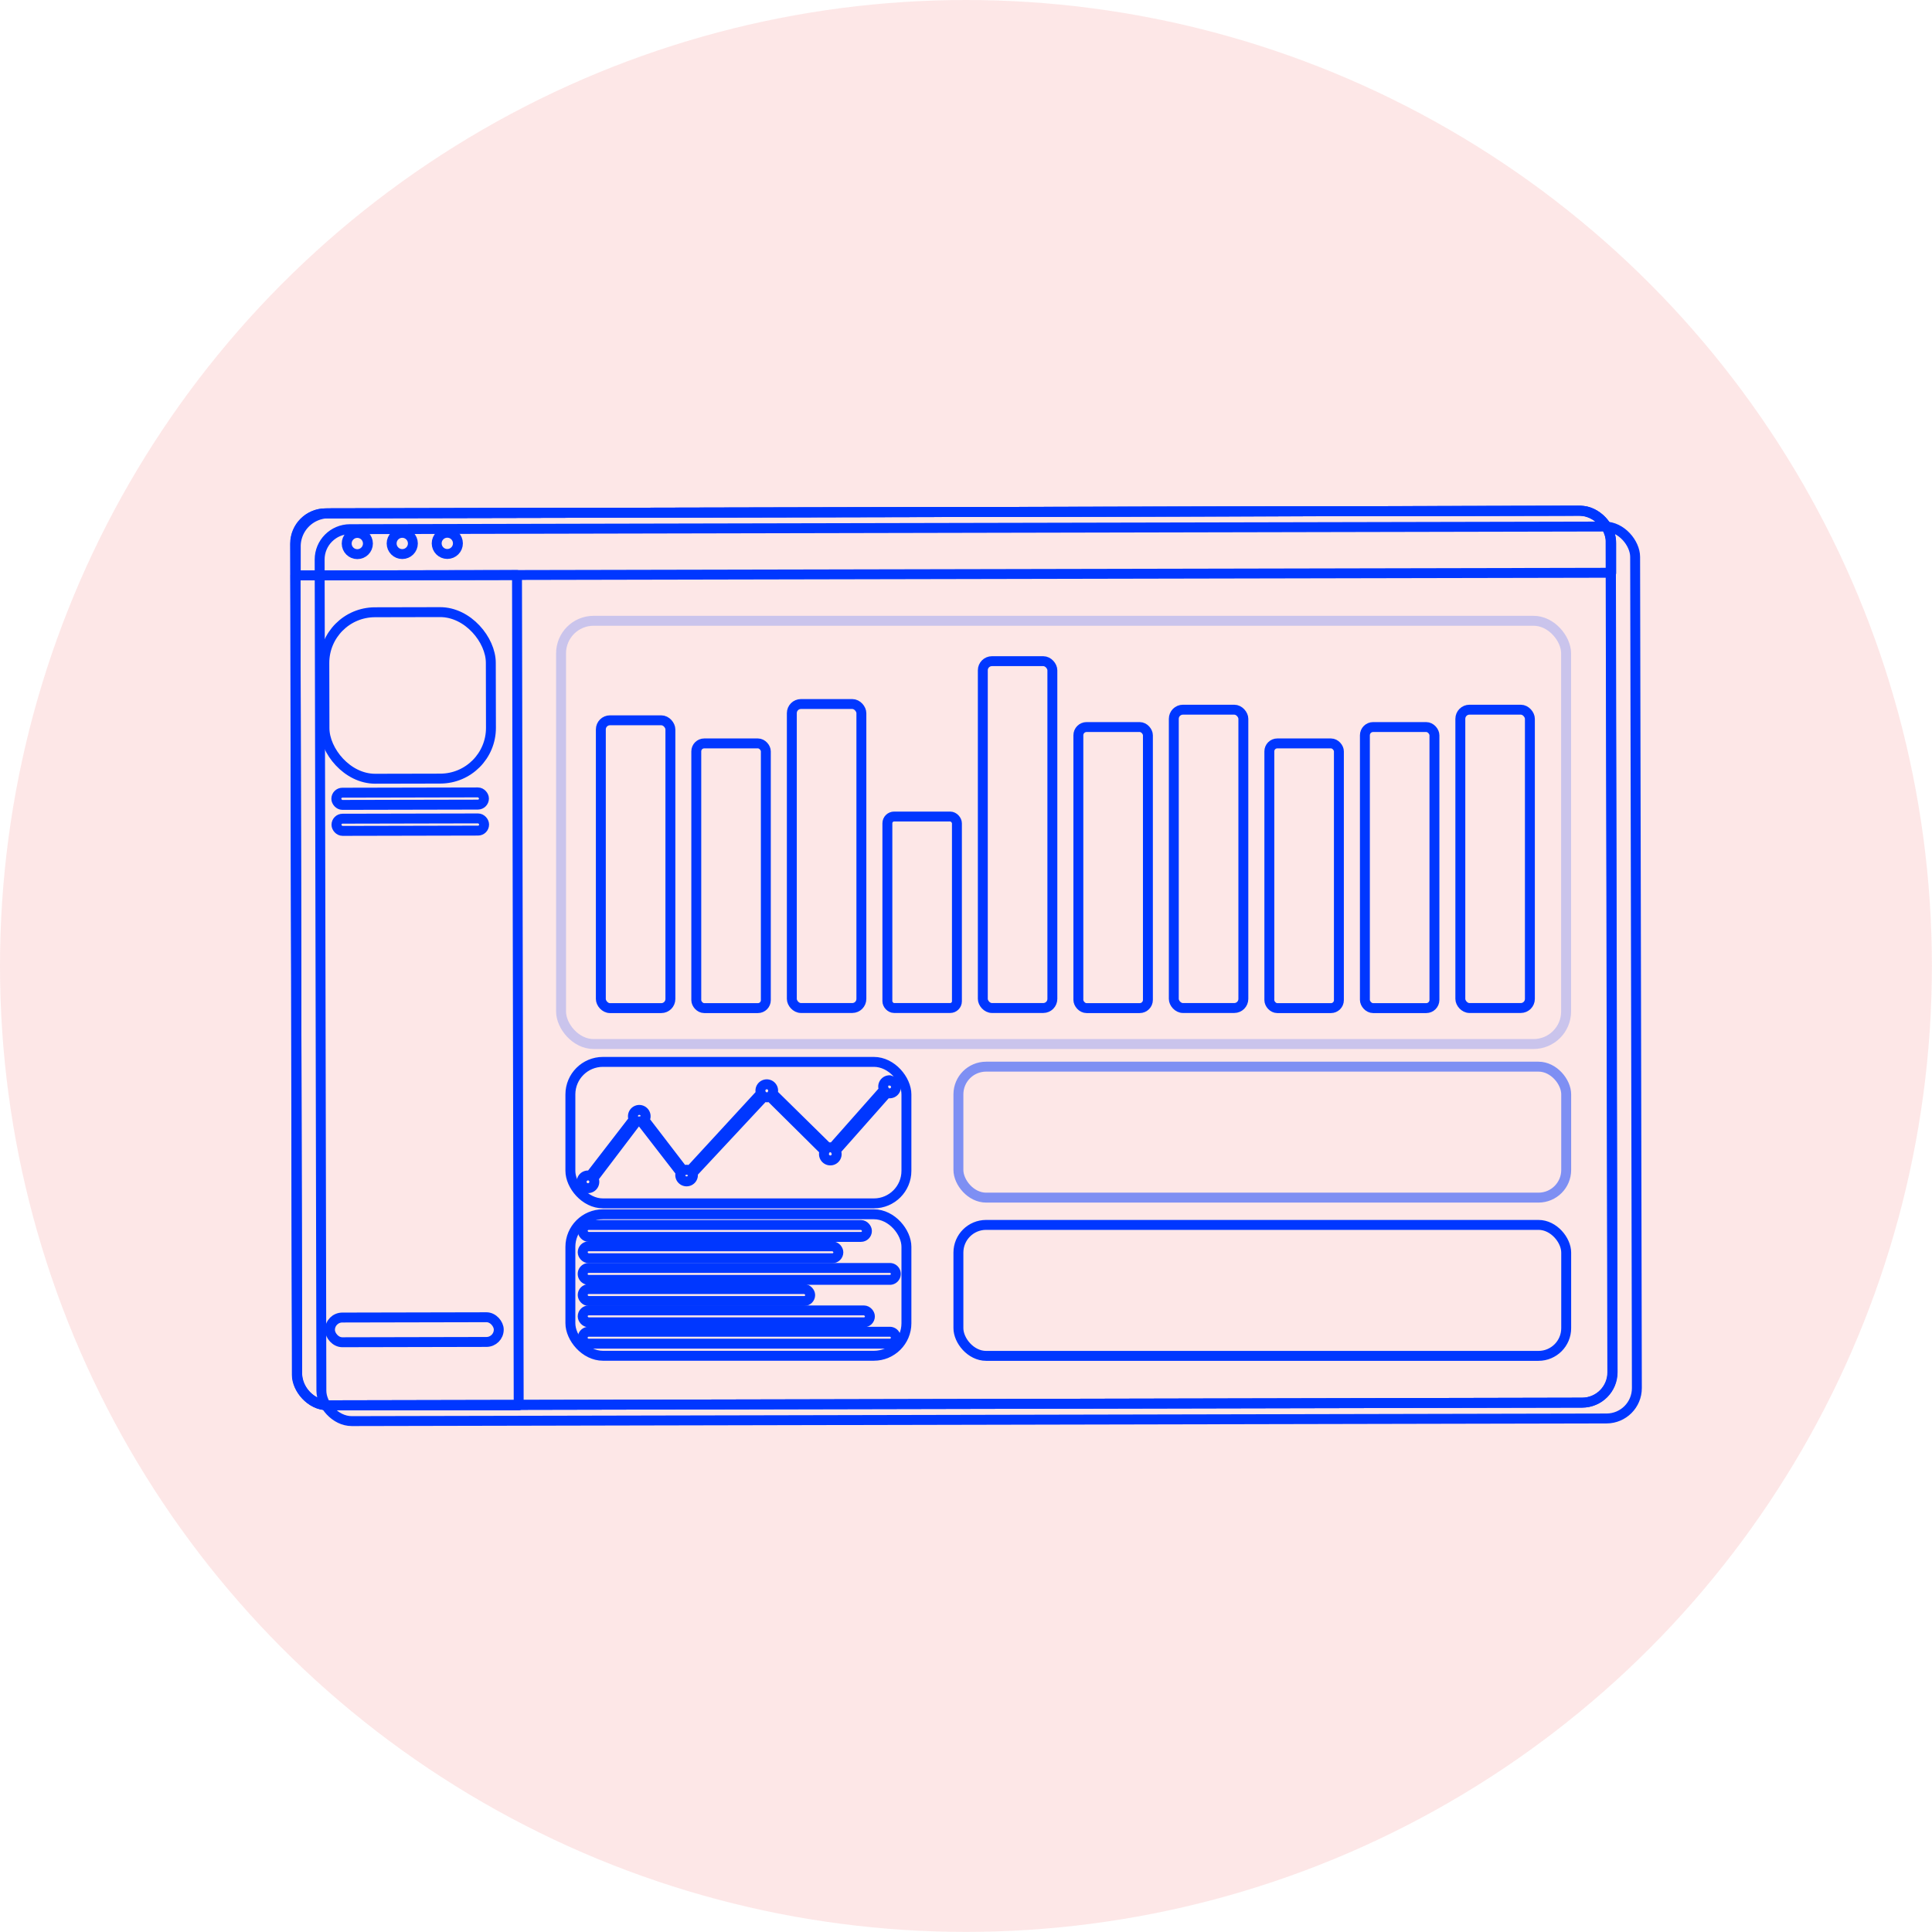 <svg xmlns="http://www.w3.org/2000/svg" viewBox="0 0 194.73 194.73"><defs><style>.cls-1{fill:#ed0f0f;opacity:0.1;}.cls-2{fill:none;stroke:#0037ff;stroke-linecap:round;stroke-linejoin:round;}.cls-3{opacity:0.2;}.cls-4{opacity:0.5;}</style></defs><title>netop10</title><g id="Слой_2" data-name="Слой 2"><g id="Designed_by_Freepik" data-name="Designed by Freepik"><circle class="cls-1" cx="97.36" cy="97.36" r="97.36"/><rect class="cls-2" x="32.3" y="53.21" width="132.59" height="89.9" rx="3.06" ry="3.06" transform="translate(-0.2 0.2) rotate(-0.12)"/><rect class="cls-2" x="29.83" y="51.61" width="132.59" height="89.9" rx="3.06" ry="3.06" transform="translate(-0.2 0.2) rotate(-0.12)"/><path class="cls-2" d="M159.07,51.48l-125.94.26a3.33,3.33,0,0,0-3.32,3.33V58l132.59-.27V54.8A3.33,3.33,0,0,0,159.07,51.48Z"/><path class="cls-2" d="M33.28,141.65l19,0-.17-83.69L29.78,58l.17,80.36A3.32,3.32,0,0,0,33.28,141.65Z"/><rect class="cls-2" x="29.86" y="51.61" width="132.59" height="89.9" rx="3.06" ry="3.06" transform="translate(-0.2 0.2) rotate(-0.12)"/><rect class="cls-2" x="33.26" y="132.78" width="17.01" height="2.49" rx="1.24" ry="1.24" transform="translate(-0.28 0.09) rotate(-0.12)"/><rect class="cls-2" x="32.69" y="61.71" width="16.78" height="16.78" rx="5.11" ry="5.11" transform="translate(-0.14 0.08) rotate(-0.12)"/><circle class="cls-2" cx="36.01" cy="54.79" r="1.07" transform="translate(-0.11 0.07) rotate(-0.12)"/><circle class="cls-2" cx="40.54" cy="54.78" r="1.07" transform="translate(-0.11 0.08) rotate(-0.12)"/><circle class="cls-2" cx="45.08" cy="54.77" r="1.07" transform="translate(-0.11 0.09) rotate(-0.12)"/><rect class="cls-2" x="33.9" y="79.88" width="14.88" height="1.23" rx="0.61" ry="0.61" transform="translate(-0.17 0.09) rotate(-0.12)"/><rect class="cls-2" x="33.91" y="82.5" width="14.88" height="1.23" rx="0.61" ry="0.61" transform="translate(-0.17 0.09) rotate(-0.12)"/><g class="cls-3"><rect class="cls-2" x="56.55" y="62.57" width="101.3" height="42.66" rx="3.28" ry="3.28"/></g><rect class="cls-2" x="137.57" y="73.28" width="7.01" height="28.33" rx="0.83" ry="0.83"/><rect class="cls-2" x="147.19" y="71.53" width="7.01" height="30.07" rx="0.92" ry="0.92"/><rect class="cls-2" x="60.56" y="72.6" width="7.01" height="29.01" rx="0.92" ry="0.92"/><rect class="cls-2" x="70.18" y="74.93" width="7.01" height="26.68" rx="0.8" ry="0.8"/><rect class="cls-2" x="79.81" y="70.96" width="7.01" height="30.64" rx="0.92" ry="0.92"/><rect class="cls-2" x="89.44" y="82.3" width="7.01" height="19.3" rx="0.68" ry="0.68"/><rect class="cls-2" x="99.06" y="66.64" width="7.01" height="34.96" rx="0.92" ry="0.92"/><rect class="cls-2" x="108.69" y="73.28" width="7.01" height="28.33" rx="0.83" ry="0.83"/><rect class="cls-2" x="118.31" y="71.53" width="7.01" height="30.07" rx="0.92" ry="0.92"/><rect class="cls-2" x="127.94" y="74.93" width="7.01" height="26.68" rx="0.8" ry="0.8"/><rect class="cls-2" x="57.49" y="107.03" width="33.87" height="14.26" rx="3.28" ry="3.28"/><rect class="cls-2" x="57.49" y="122.39" width="33.87" height="14.26" rx="3.28" ry="3.28"/><path class="cls-2" d="M89.66,108.88a.64.64,0,0,0-.64.64.63.63,0,0,0,.09.32l-5.18,5.85a.63.63,0,0,0-.5,0l-5.57-5.48a.64.64,0,1,0-1.15,0L69.54,118a.62.62,0,0,0-.67,0l-3.92-5.11a.64.64,0,1,0-1.07-.06l-4.39,5.69a.64.64,0,1,0,.31.25L64.18,113a.61.61,0,0,0,.44,0l4,5.17a.64.64,0,1,0,1.19.06L77,110.52a.61.61,0,0,0,.6,0L83.13,116a.63.63,0,0,0-.08.31.64.64,0,1,0,1.18-.33l5.17-5.84a.64.64,0,1,0,.25-1.22Z"/><rect class="cls-2" x="58.73" y="123.47" width="28.65" height="1.2" rx="0.6" ry="0.6"/><rect class="cls-2" x="58.73" y="125.62" width="25.77" height="1.2" rx="0.6" ry="0.6"/><path class="cls-2" d="M89.69,129H59.33a.6.6,0,0,1-.6-.6h0a.6.6,0,0,1,.6-.6H89.69a.6.6,0,0,1,.6.6h0A.6.6,0,0,1,89.69,129Z"/><rect class="cls-2" x="58.73" y="129.93" width="22.93" height="1.2" rx="0.6" ry="0.6"/><rect class="cls-2" x="58.73" y="132.08" width="28.95" height="1.2" rx="0.6" ry="0.6"/><path class="cls-2" d="M89.69,135.43H59.33a.6.6,0,0,1-.6-.6h0a.6.6,0,0,1,.6-.6H89.69a.6.6,0,0,1,.6.6h0A.6.6,0,0,1,89.69,135.43Z"/><g class="cls-4"><rect class="cls-2" x="96.6" y="107.51" width="61.26" height="13.2" rx="2.79" ry="2.79"/></g><rect class="cls-2" x="96.6" y="123.46" width="61.26" height="13.2" rx="2.79" ry="2.79"/></g></g></svg>